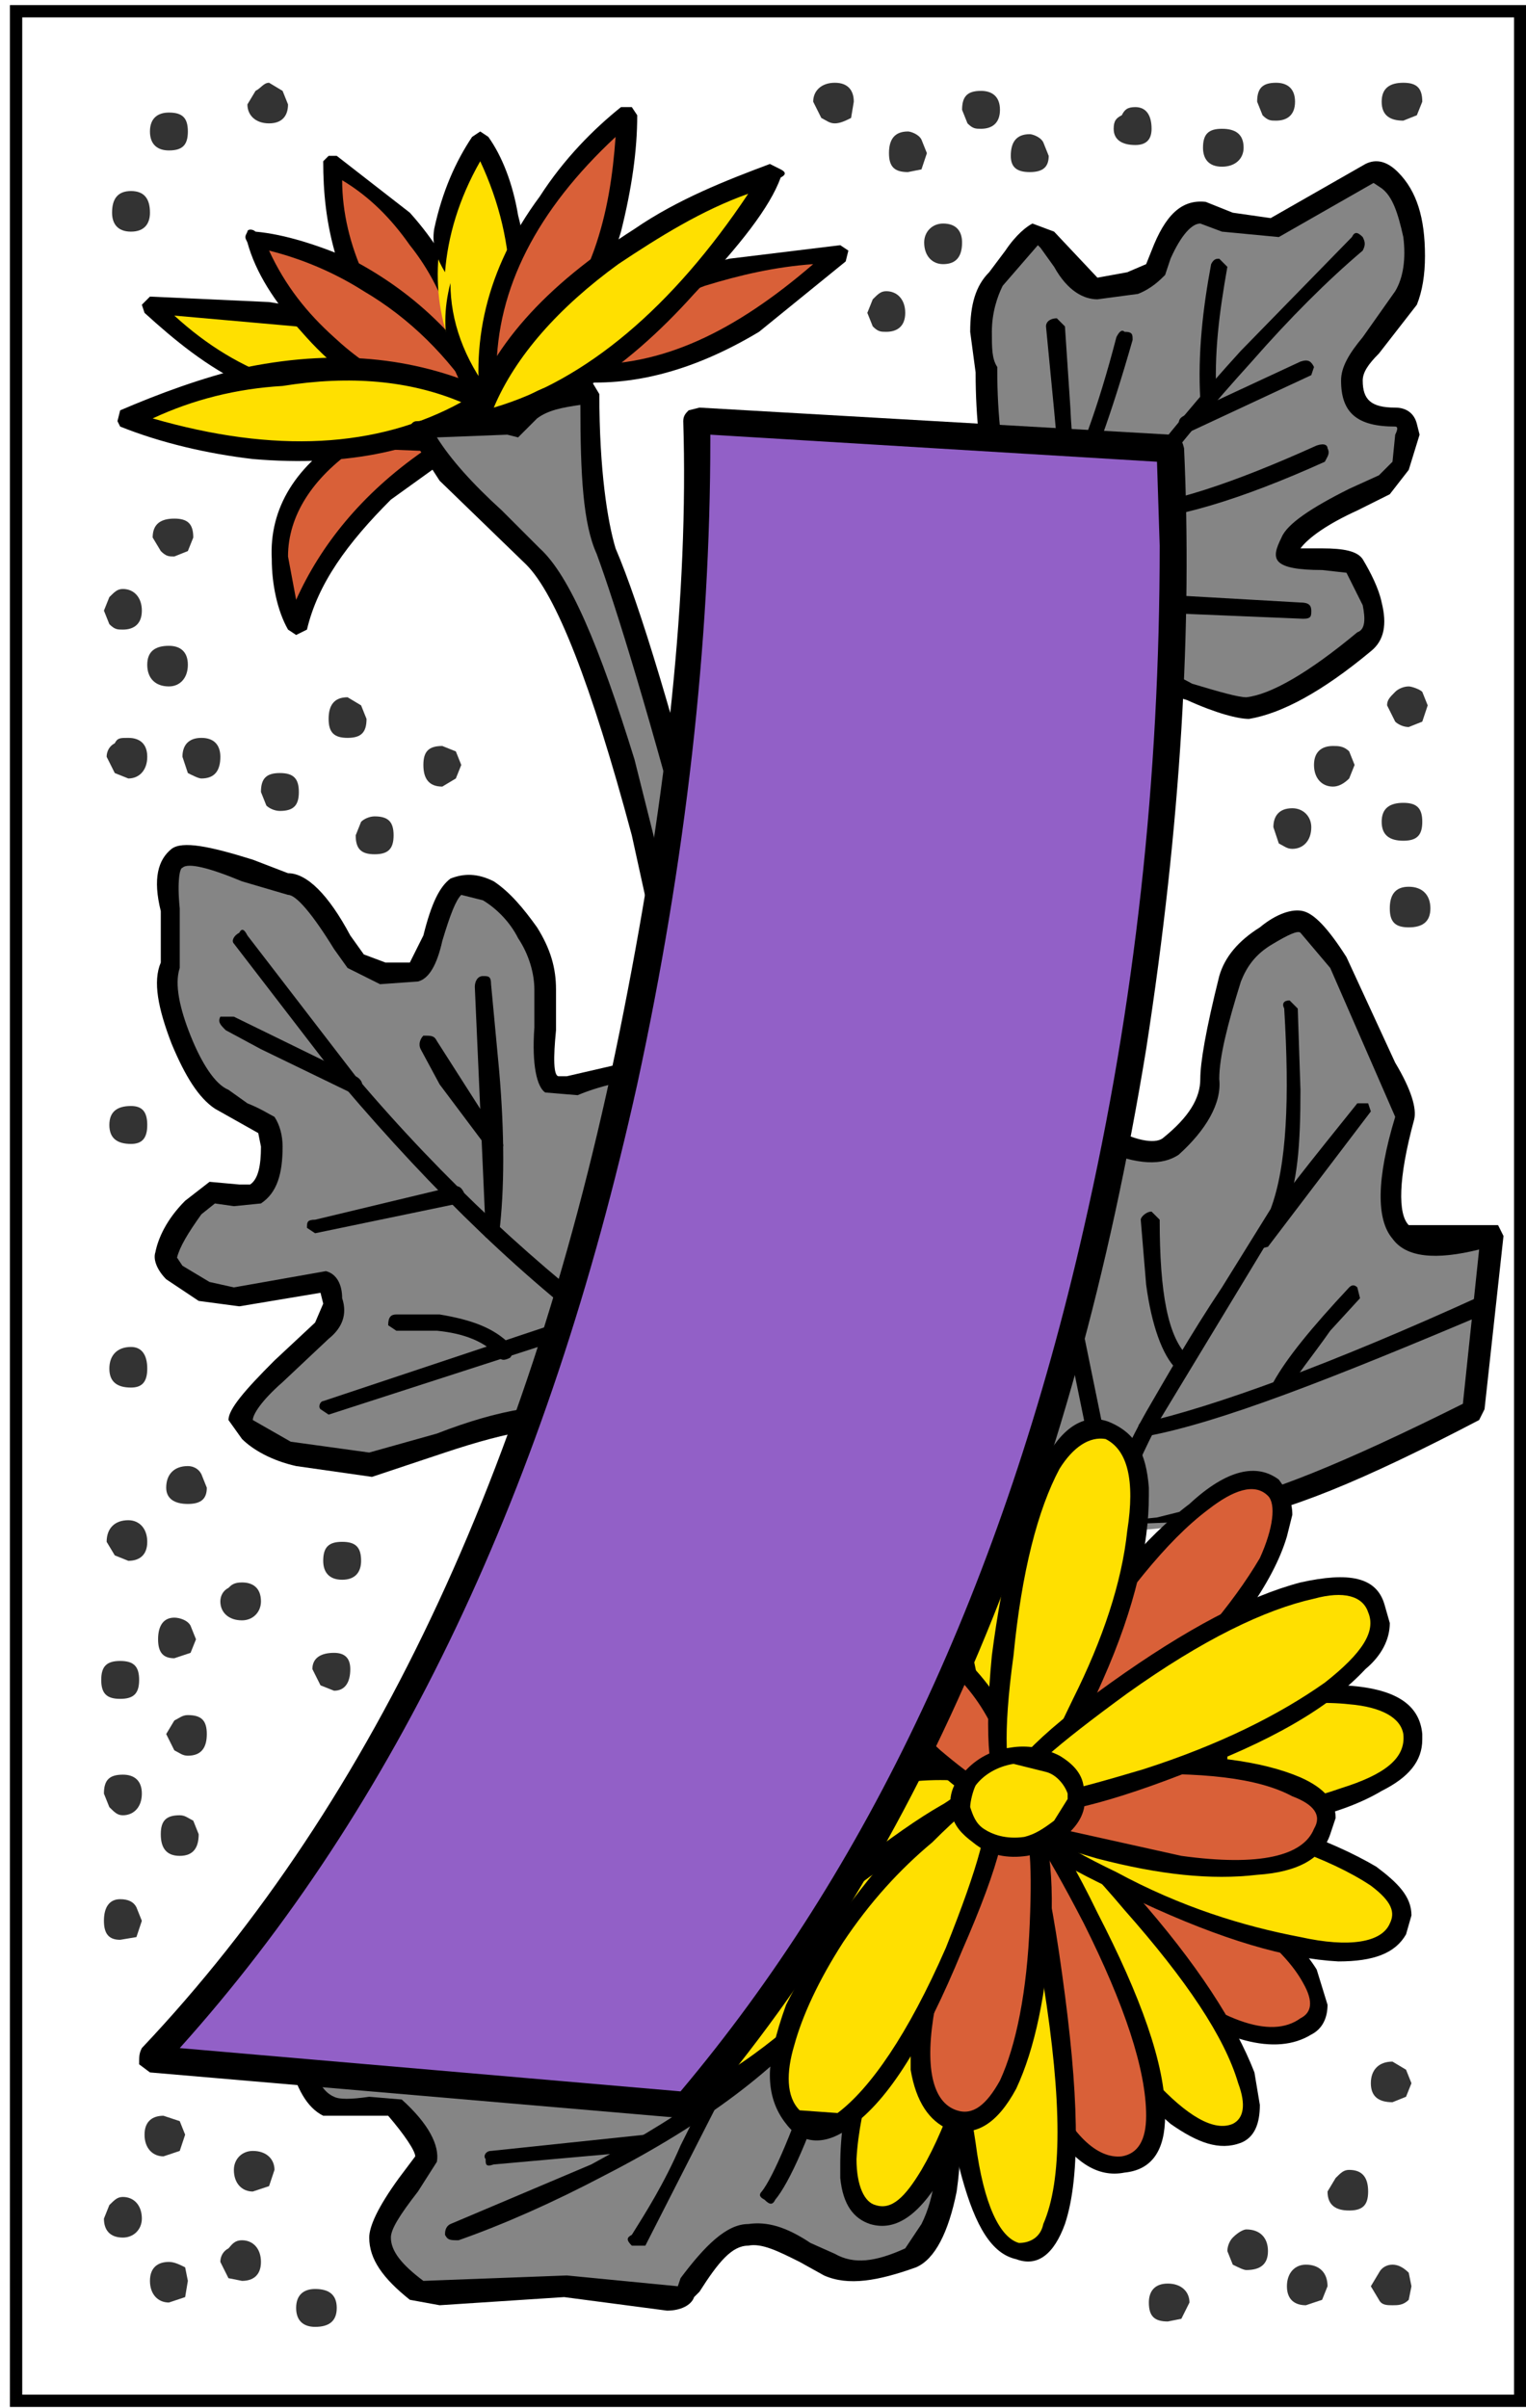<?xml version="1.0" encoding="utf-8"?>
<!-- Generator: Adobe Illustrator 13.0.0, SVG Export Plug-In . SVG Version: 6.00 Build 14948)  -->
<!DOCTYPE svg PUBLIC "-//W3C//DTD SVG 1.1//EN" "http://www.w3.org/Graphics/SVG/1.1/DTD/svg11.dtd">
<svg version="1.1" id="圖層_1" xmlns="http://www.w3.org/2000/svg" xmlns:xlink="http://www.w3.org/1999/xlink" x="0px" y="0px"
	 width="372px" height="587px" viewBox="0 0 372 587" enable-background="new 0 0 372 587" xml:space="preserve">
<path id="PATH77" fill="none" stroke="#000000" stroke-width="3" stroke-miterlimit="100" d="M370.59,585.26H3.92V2.74h366.67
	V585.26L370.59,585.26z"/>
<g>
	<g>
		<path fill="#333333" d="M58.993,395.005c2.639,0,4.621-1.979,4.621-4.614c0-3.3-1.982-4.627-4.621-4.627
			c-1.979,0-2.639,0.664-3.3,1.327c-1.318,0.657-1.979,1.973-1.979,3.3C53.714,393.026,55.693,395.005,58.993,395.005z"/>
	</g>
	<g>
		<path fill="#333333" d="M45.794,428c3.299,0,4.621-1.979,4.621-5.277c0-3.3-1.321-4.621-4.621-4.621
			c-1.318,0-1.979,0.657-3.3,1.321l-1.979,3.3l1.979,3.963C43.816,427.343,44.477,428,45.794,428z"/>
	</g>
	<g>
		<path fill="#333333" d="M83.411,385.106c3.299,0,4.617-1.979,4.617-4.614c0-3.3-1.318-4.627-4.617-4.627
			c-3.3,0-4.621,1.327-4.621,4.627C78.79,383.128,80.111,385.106,83.411,385.106z"/>
	</g>
	<g>
		<path fill="#333333" d="M45.794,366.63c3.299,0,4.621-1.321,4.621-3.963l-1.321-3.3c-0.661-1.314-1.979-1.973-3.299-1.973
			c-3.3,0-5.278,1.973-5.278,5.272C40.516,365.309,42.495,366.63,45.794,366.63z"/>
	</g>
	<g>
		<path fill="#333333" d="M328.896,538.871c3.3,0,4.621-1.328,4.621-4.627c0-3.3-1.321-5.272-4.621-5.272
			c-1.317,0-1.979,0.658-3.299,1.973l-1.979,3.3C323.618,537.543,325.597,538.871,328.896,538.871z"/>
	</g>
	<g>
		<path fill="#333333" d="M343.415,560.641l0.661-3.3l-0.661-3.3c-1.321-1.314-2.639-1.972-3.96-1.972
			c-1.318,0-2.639,0.657-3.3,1.972l-1.979,3.3l1.979,3.3c0.661,1.327,1.981,1.327,3.3,1.327
			C340.776,561.968,342.094,561.968,343.415,560.641z"/>
	</g>
	<g>
		<path fill="#333333" d="M303.82,553.384c3.3,0,5.278-1.314,5.278-4.614s-1.979-5.284-5.278-5.284c-0.66,0-1.979,0.657-3.3,1.984
			c-0.66,0.657-1.32,1.973-1.32,3.3l1.32,3.3C301.842,552.727,303.16,553.384,303.82,553.384z"/>
	</g>
	<g>
		<path fill="#333333" d="M287.983,565.268l1.979-3.964c0-2.636-1.979-4.62-5.278-4.62s-4.62,1.984-4.62,4.62
			c0,3.3,1.32,4.621,4.62,4.621L287.983,565.268z"/>
	</g>
	<g>
		<path fill="#333333" d="M342.755,511.146l1.321-3.299l-1.321-3.3l-3.3-1.973c-3.3,0-5.278,1.973-5.278,5.272
			c0,3.299,1.979,4.627,5.278,4.627L342.755,511.146z"/>
	</g>
	<g>
		<path fill="#333333" d="M322.297,560.641l1.321-3.3c0-3.3-1.979-5.271-5.278-5.271c-2.643,0-4.621,1.972-4.621,5.271
			s1.979,4.627,4.621,4.627L322.297,560.641z"/>
	</g>
	<g>
		<path fill="#333333" d="M65.592,532.929l1.321-3.957c0-2.642-1.981-4.627-5.281-4.627c-2.639,0-4.617,1.985-4.617,4.627
			c0,3.3,1.979,5.272,4.617,5.272L65.592,532.929z"/>
	</g>
	<g>
		<path fill="#333333" d="M43.816,524.345l1.318-3.957l-1.318-3.299l-3.96-1.315c-2.639,0-4.621,1.315-4.621,4.614
			c0,3.3,1.982,5.285,4.621,5.285L43.816,524.345z"/>
	</g>
	<g>
		<path fill="#333333" d="M45.134,559.982l0.661-3.956l-0.661-3.3c-1.318-0.657-2.639-1.321-3.957-1.321
			c-2.642,0-4.621,1.321-4.621,4.621c0,3.299,1.979,5.277,4.621,5.277L45.134,559.982z"/>
	</g>
	<g>
		<path fill="#333333" d="M76.812,567.239c3.299,0,5.278-1.314,5.278-4.614s-1.979-4.621-5.278-4.621
			c-2.639,0-4.621,1.321-4.621,4.621S74.172,567.239,76.812,567.239z"/>
	</g>
	<g>
		<path fill="#333333" d="M81.429,412.16c2.643,0,3.96-1.973,3.96-5.271c0-2.643-1.318-3.964-3.96-3.964
			c-3.299,0-5.278,1.321-5.278,3.964l1.979,3.957L81.429,412.16z"/>
	</g>
	<g>
		<path fill="#333333" d="M45.794,134.339l1.321-3.299c0-3.3-1.321-4.614-4.621-4.614c-3.299,0-5.278,1.314-5.278,4.614l1.979,3.299
			c1.321,1.321,1.981,1.321,3.299,1.321L45.794,134.339z"/>
	</g>
	<g>
		<path fill="#333333" d="M41.177,167.335c2.639,0,4.618-1.979,4.618-5.278s-1.979-4.621-4.618-4.621
			c-3.299,0-5.281,1.321-5.281,4.621S37.877,167.335,41.177,167.335z"/>
	</g>
	<g>
		<path fill="#333333" d="M68.23,197.688c3.3,0,4.621-1.314,4.621-4.614c0-3.299-1.321-4.621-4.621-4.621
			c-3.299,0-4.617,1.321-4.617,4.621l1.318,3.3C65.592,197.031,66.913,197.688,68.23,197.688z"/>
	</g>
	<g>
		<path fill="#333333" d="M49.094,189.775c3.3,0,4.621-1.985,4.621-5.285c0-2.636-1.321-4.614-4.621-4.614
			c-3.299,0-4.617,1.979-4.617,4.614l1.318,3.963C47.115,189.117,48.433,189.775,49.094,189.775z"/>
	</g>
	<g>
		<path fill="#333333" d="M29.957,153.479c2.639,0,4.621-1.321,4.621-4.621s-1.981-5.278-4.621-5.278
			c-1.321,0-1.979,0.657-3.3,1.979l-1.321,3.299l1.321,3.299C27.979,153.479,28.636,153.479,29.957,153.479z"/>
	</g>
	<g>
		<path fill="#333333" d="M31.278,189.775c2.639,0,4.617-1.985,4.617-5.285c0-3.299-1.979-4.614-4.617-4.614
			c-1.982,0-2.643,0-3.3,1.315c-1.321,0.664-1.981,1.985-1.981,3.299l1.981,3.963L31.278,189.775z"/>
	</g>
	<g>
		<path fill="#333333" d="M31.278,380.492c2.639,0,4.617-1.328,4.617-4.627c0-3.3-1.979-5.272-4.617-5.272
			c-3.3,0-5.281,1.973-5.281,5.272l1.981,3.299L31.278,380.492z"/>
	</g>
	<g>
		<path fill="#333333" d="M46.455,402.925l1.321-3.3l-1.321-3.299c-0.66-1.321-2.639-1.979-3.96-1.979
			c-2.639,0-3.96,1.979-3.96,5.277c0,3.3,1.321,4.621,3.96,4.621L46.455,402.925z"/>
	</g>
	<g>
		<path fill="#333333" d="M29.957,442.52c2.639,0,4.621-1.979,4.621-5.277c0-3.3-1.981-4.621-4.621-4.621
			c-3.3,0-4.621,1.321-4.621,4.621l1.321,3.299C27.979,441.856,28.636,442.52,29.957,442.52z"/>
	</g>
	<g>
		<path fill="#333333" d="M33.256,472.216l1.321-3.963l-1.321-3.3c-0.66-1.314-1.978-1.973-3.96-1.973
			c-2.639,0-3.96,1.973-3.96,5.272c0,3.299,1.321,4.627,3.96,4.627L33.256,472.216z"/>
	</g>
	<g>
		<path fill="#333333" d="M58.993,556.026c2.639,0,4.621-1.321,4.621-4.621s-1.982-5.278-4.621-5.278
			c-1.979,0-2.639,1.315-3.3,1.979c-1.318,0.664-1.979,1.979-1.979,3.3l1.979,3.963L58.993,556.026z"/>
	</g>
	<g>
		<path fill="#333333" d="M29.957,545.47c2.639,0,4.621-1.984,4.621-4.627c0-3.3-1.981-5.271-4.621-5.271
			c-1.321,0-1.979,0.657-3.3,1.972l-1.321,3.3C25.336,543.485,26.657,545.47,29.957,545.47z"/>
	</g>
	<g>
		<path fill="#333333" d="M251.027,41.952c3.3,0,4.621-1.314,4.621-3.957l-1.321-3.3c-0.66-1.321-2.639-1.985-3.3-1.985
			c-3.3,0-4.62,1.985-4.62,5.285C246.407,40.637,247.728,41.952,251.027,41.952z"/>
	</g>
	<g>
		<path fill="#333333" d="M207.473,28.753l0.66-3.957c0-2.643-1.32-4.621-4.62-4.621s-5.278,1.979-5.278,4.621l1.979,3.957
			c1.321,0.658,1.981,1.321,3.3,1.321C204.834,30.075,206.155,29.411,207.473,28.753z"/>
	</g>
	<g>
		<path fill="#333333" d="M41.177,36.674c3.3,0,4.618-1.321,4.618-4.621c0-3.3-1.318-4.614-4.618-4.614
			c-2.642,0-4.621,1.314-4.621,4.614C36.556,35.353,38.535,36.674,41.177,36.674z"/>
	</g>
	<g>
		<path fill="#333333" d="M65.592,30.075c3.299,0,4.621-1.979,4.621-4.621l-1.321-3.3l-3.299-1.979c-1.318,0-1.979,1.321-3.3,1.979
			l-1.979,3.3C60.313,28.096,62.292,30.075,65.592,30.075z"/>
	</g>
	<g>
		<path fill="#333333" d="M31.936,56.471c3.299,0,4.621-1.979,4.621-4.621c0-3.3-1.321-5.278-4.621-5.278
			c-3.3,0-4.618,1.979-4.618,5.278C27.318,54.493,28.636,56.471,31.936,56.471z"/>
	</g>
	<g>
		<path fill="#333333" d="M224.631,41.294l1.321-3.957l-1.321-3.299c-0.66-1.328-2.639-1.985-3.3-1.985
			c-3.299,0-4.62,1.985-4.62,5.284c0,3.3,1.321,4.614,4.62,4.614L224.631,41.294z"/>
	</g>
	<g>
		<path fill="#333333" d="M229.909,64.392c3.3,0,4.62-1.985,4.62-5.285c0-2.636-1.32-4.614-4.62-4.614
			c-2.639,0-4.617,1.979-4.617,4.614C225.292,62.407,227.271,64.392,229.909,64.392z"/>
	</g>
	<g>
		<path fill="#333333" d="M216.054,80.889c2.639,0,4.617-1.321,4.617-4.621s-1.979-5.278-4.617-5.278
			c-1.321,0-1.981,0.657-3.3,1.978l-1.321,3.3l1.321,3.3C214.072,80.889,214.732,80.889,216.054,80.889z"/>
	</g>
	<g>
		<path fill="#333333" d="M276.764,35.353c2.639,0,3.96-1.314,3.96-3.957c0-3.3-1.321-5.285-3.96-5.285
			c-1.979,0-2.64,0.664-3.3,1.985c-1.317,0.657-1.979,1.315-1.979,3.3C271.485,34.038,273.464,35.353,276.764,35.353z"/>
	</g>
	<g>
		<path fill="#333333" d="M239.15,31.396c2.639,0,4.617-1.321,4.617-4.621c0-3.3-1.979-4.621-4.617-4.621
			c-3.3,0-4.621,1.321-4.621,4.621l1.321,3.299C237.169,31.396,237.829,31.396,239.15,31.396z"/>
	</g>
	<g>
		<path fill="#333333" d="M311.08,29.411c2.639,0,4.617-1.315,4.617-4.614c0-3.3-1.979-4.621-4.617-4.621
			c-3.3,0-4.62,1.321-4.62,4.621l1.32,3.299C309.099,29.411,309.759,29.411,311.08,29.411z"/>
	</g>
	<g>
		<path fill="#333333" d="M345.394,28.096l1.321-3.299c0-3.3-1.321-4.621-4.621-4.621c-3.299,0-5.277,1.321-5.277,4.621
			c0,3.299,1.979,4.614,5.277,4.614L345.394,28.096z"/>
	</g>
	<g>
		<path fill="#333333" d="M297.882,40.637c3.3,0,5.278-1.985,5.278-4.627c0-3.3-1.979-4.614-5.278-4.614s-4.62,1.314-4.62,4.614
			C293.262,38.652,294.582,40.637,297.882,40.637z"/>
	</g>
	<g>
		<path fill="#333333" d="M346.715,175.919l1.321-3.963l-1.321-3.3c-0.66-0.664-2.639-1.321-3.3-1.321
			c-1.321,0-2.639,0.658-3.3,1.321c-1.32,1.321-1.979,1.979-1.979,3.3l1.979,3.963c0.661,0.658,1.979,1.315,3.3,1.315
			L346.715,175.919z"/>
	</g>
	<g>
		<path fill="#333333" d="M328.896,189.775l1.321-3.3l-1.321-3.299c-1.317-1.321-2.639-1.321-3.956-1.321
			c-2.643,0-4.621,1.321-4.621,4.621c0,3.3,1.979,5.278,4.621,5.278C326.257,191.753,327.578,191.089,328.896,189.775z"/>
	</g>
	<g>
		<path fill="#333333" d="M342.094,204.951c3.3,0,4.621-1.321,4.621-4.621c0-3.299-1.321-4.614-4.621-4.614
			c-3.299,0-5.277,1.315-5.277,4.614C336.816,203.63,338.795,204.951,342.094,204.951z"/>
	</g>
	<g>
		<path fill="#333333" d="M343.415,226.07c3.3,0,5.278-1.321,5.278-4.621s-1.979-5.278-5.278-5.278s-4.62,1.978-4.62,5.278
			S340.115,226.07,343.415,226.07z"/>
	</g>
	<g>
		<path fill="#333333" d="M315.04,206.93c2.64,0,4.618-1.979,4.618-5.278c0-2.636-1.979-4.621-4.618-4.621
			c-3.3,0-4.62,1.985-4.62,4.621l1.32,3.963C313.059,206.272,313.719,206.93,315.04,206.93z"/>
	</g>
	<g>
		<path fill="#333333" d="M111.125,189.775l1.321-3.3l-1.321-3.299l-3.3-1.321c-3.299,0-4.617,1.321-4.617,4.621
			c0,3.3,1.318,5.278,4.617,5.278L111.125,189.775z"/>
	</g>
	<g>
		<path fill="#333333" d="M91.328,208.251c3.299,0,4.621-1.321,4.621-4.621c0-3.3-1.321-4.614-4.621-4.614
			c-1.318,0-2.639,0.657-3.3,1.314l-1.318,3.3C86.71,206.93,88.028,208.251,91.328,208.251z"/>
	</g>
	<g>
		<path fill="#333333" d="M31.936,278.863c2.642,0,3.96-1.321,3.96-4.621s-1.318-4.621-3.96-4.621c-3.3,0-5.278,1.321-5.278,4.621
			S28.636,278.863,31.936,278.863z"/>
	</g>
	<g>
		<path fill="#333333" d="M31.936,338.255c2.642,0,3.96-1.321,3.96-4.62c0-3.3-1.318-5.278-3.96-5.278
			c-3.3,0-5.278,1.979-5.278,5.278C26.657,336.934,28.636,338.255,31.936,338.255z"/>
	</g>
	<g>
		<path fill="#333333" d="M29.296,414.145c3.3,0,4.621-1.32,4.621-4.62s-1.321-4.621-4.621-4.621c-3.299,0-4.617,1.321-4.617,4.621
			S25.997,414.145,29.296,414.145z"/>
	</g>
	<g>
		<path fill="#333333" d="M43.816,452.418c3.299,0,4.617-1.978,4.617-5.277l-1.318-3.3c-1.321-0.657-1.981-1.321-3.299-1.321
			c-3.3,0-4.621,1.321-4.621,4.621S40.516,452.418,43.816,452.418z"/>
	</g>
	<g>
		<path fill="#333333" d="M84.729,179.876c3.299,0,4.621-1.321,4.621-4.621l-1.321-3.299l-3.299-1.979
			c-3.3,0-4.618,1.979-4.618,5.278S81.429,179.876,84.729,179.876z"/>
	</g>
	<g>
		<path fill="#D96038" d="M204.834,61.749l-26.397,3.3c-18.476,4.621-32.335,13.198-40.916,25.739
			c14.519,1.979,31.017-2.643,46.854-13.198L204.834,61.749z"/>
	</g>
	<g>
		<path d="M204.834,59.771l-27.057,3.3c-19.137,4.621-32.996,13.198-42.234,26.396c-0.661,0.664-0.661,1.321-0.661,1.979
			l2.639,1.321c15.18,1.978,31.017-1.979,47.515-11.877l21.119-17.155l0.657-2.642L204.834,59.771z M198.234,64.392
			c-19.137,16.498-36.956,25.075-56.092,24.412c7.26-7.914,17.158-14.513,29.696-19.134
			C180.416,67.034,188.996,65.049,198.234,64.392z"/>
	</g>
	<g>
		<path fill="#FFE000" d="M37.217,74.29c5.938,6.599,13.859,12.541,23.097,17.813c19.797,10.563,38.274,12.541,55.432,7.263
			c-13.198-11.877-30.356-19.797-50.814-23.097L37.217,74.29z"/>
	</g>
	<g>
		<path d="M36.556,72.305l-1.979,1.985l0.657,1.979c7.26,6.599,15.18,13.198,25.079,17.819
			c19.797,10.556,38.274,13.198,56.093,7.256l1.979-1.314l-0.661-2.642C103.869,84.846,86.71,76.932,65.592,73.633L36.556,72.305z
			 M72.191,79.568c14.519,3.299,27.717,9.898,38.277,18.476c-13.198,2.642-27.057,1.321-41.577-5.278
			c-9.898-3.3-18.476-8.578-26.396-15.834L72.191,79.568z"/>
	</g>
	<g>
		<path fill="#D96038" d="M81.429,39.974c-0.657,6.599,0.661,13.862,2.643,21.775c4.617,16.498,15.837,29.039,31.674,37.616
			c-0.661-17.819-5.938-32.995-17.158-46.193L81.429,39.974z"/>
	</g>
	<g>
		<path d="M80.111,37.995L78.79,39.31c0,7.263,0.66,15.183,3.299,23.761c5.281,16.498,16.498,29.696,32.996,38.273h1.982
			l1.318-1.979c-0.661-18.476-6.599-34.316-18.477-47.515L82.089,37.995H80.111z M88.688,67.034
			c-3.299-7.263-5.278-15.183-5.278-23.097c6.599,3.957,11.877,9.235,16.498,15.834c7.917,9.899,11.877,21.776,13.198,34.974
			C101.887,88.146,93.309,78.247,88.688,67.034z"/>
	</g>
	<g>
		<path fill="#D96038" d="M94.627,119.827l15.18-11.884l-23.097-0.657c-12.538,7.256-18.479,17.155-17.819,29.696
			c0,5.278,1.321,10.556,3.3,15.176C75.49,140.938,83.411,130.383,94.627,119.827z"/>
	</g>
	<g>
		<path d="M112.446,107.286l-1.978-1.321l-23.758-1.321l-1.321,0.657c-13.198,7.927-19.797,18.483-19.137,31.023
			c0,5.936,1.321,12.535,3.96,17.155l1.979,1.315l2.639-1.315c2.643-11.22,9.899-21.118,20.458-31.681l16.498-11.871
			L112.446,107.286z M72.191,146.223l-1.979-10.563c0-9.899,5.938-19.134,16.498-26.396l16.498,0.664
			C88.028,120.484,78.129,133.025,72.191,146.223z"/>
	</g>
	<g>
		<path fill="#D96038" d="M62.292,57.792c2.639,7.256,6.599,14.513,13.198,21.776c11.88,13.862,27.057,21.118,45.533,21.775
			c-8.578-15.84-21.115-28.375-36.952-36.295C75.49,61.092,68.891,58.45,62.292,57.792z"/>
	</g>
	<g>
		<path d="M60.313,56.471c-0.661,1.321-0.661,1.321,0,2.636c1.979,7.263,6.599,14.526,13.198,21.782
			c13.198,15.177,28.375,22.439,47.512,23.097l1.982-1.321v-1.979c-8.581-16.498-21.119-29.039-37.616-37.616
			c-7.917-3.3-15.837-5.936-23.097-6.599C61.631,55.808,60.313,55.808,60.313,56.471z M116.406,98.044
			c-13.198-0.657-25.079-6.599-34.978-15.84c-6.599-5.936-11.877-12.535-15.837-21.112c7.92,1.979,15.837,5.278,23.097,9.899
			C99.908,77.59,109.146,86.831,116.406,98.044z"/>
	</g>
	<g>
		<path fill="#FFE000" d="M117.067,34.695c-3.96,5.278-7.26,13.198-9.242,21.112c-3.299,17.161,0.661,32.338,13.198,45.536
			c5.281-17.155,7.26-33.653,3.3-48.836C123.005,44.594,119.706,38.652,117.067,34.695z"/>
	</g>
	<g>
		<path d="M115.085,33.374c-3.96,5.936-7.26,13.198-9.238,22.434c-0.66,3.963,0.661,7.263,2.639,10.563
			c0.661-8.578,3.3-17.819,8.581-27.061c4.617,9.899,7.256,20.461,7.256,31.681c0,6.599-1.318,15.176-4.618,25.075
			c-6.599-8.578-9.898-17.819-9.898-27.06c-3.3,12.541,0,23.761,9.238,33.659l2.639,1.321l1.321-1.321
			c5.938-17.819,7.26-34.974,3.299-50.157c-1.321-7.914-3.96-14.513-7.26-19.134l-1.978-1.321L115.085,33.374z"/>
	</g>
	<g>
		<path fill="#D96038" d="M152.701,28.096c-7.26,4.614-13.198,11.877-19.797,20.455c-11.88,17.819-16.498,35.638-13.198,53.451
			c14.516-11.213,23.758-27.711,29.036-47.509C152.041,44.594,152.701,35.353,152.701,28.096z"/>
	</g>
	<g>
		<path d="M151.38,56.471c2.639-10.563,3.96-19.797,3.96-28.375l-1.321-1.985h-2.639c-6.599,5.285-13.859,12.541-19.797,21.782
			c-13.198,17.813-17.159,36.295-13.859,54.771l1.321,1.321h2.639C135.543,92.103,145.441,76.269,151.38,56.471z M150.063,33.374
			c-0.661,9.235-1.982,18.477-5.281,27.718c-5.278,14.513-13.198,26.396-23.097,35.638l-0.661-5.941
			C121.023,70.333,130.922,51.193,150.063,33.374z"/>
	</g>
	<g>
		<path fill="#FFE000" d="M30.618,102.665l30.356,6.599c23.097,2.636,42.234-1.321,57.411-11.877
			c-16.498-7.92-36.295-9.899-58.732-4.621C48.433,94.745,39.195,98.044,30.618,102.665z"/>
	</g>
	<g>
		<path d="M60.313,89.467c-11.22,2.636-21.779,6.599-31.017,10.563l-0.661,2.636l0.661,1.321c9.899,3.957,21.119,6.599,32.335,7.914
			c23.097,1.985,42.237-1.972,58.074-12.535l0.661-1.978l-0.661-1.985C102.547,87.488,83.411,84.846,60.313,89.467z M37.217,102.001
			c9.898-4.614,20.458-7.257,31.674-7.914c16.498-2.642,31.017-1.321,43.555,3.957C91.988,109.264,66.913,110.585,37.217,102.001z"
			/>
	</g>
	<g>
		<path fill="#FFE000" d="M188.336,42.609c-9.899,2.642-20.458,7.926-31.674,15.183c-21.779,13.198-35.638,28.375-40.255,46.194
			c17.815-4.621,34.974-15.841,52.132-34.317L188.336,42.609z"/>
	</g>
	<g>
		<path d="M169.199,71.648c11.216-11.877,18.477-21.112,21.115-28.375c1.321-0.664,1.321-1.321,0-1.979l-2.639-1.321
			c-10.56,3.963-22.437,8.577-32.996,15.834c-21.776,13.862-35.635,29.039-40.913,46.857c-0.661,1.321-0.661,1.979,0.657,1.979
			l1.982,1.321C134.882,101.344,152.041,90.788,169.199,71.648z M150.72,64.392c9.898-6.599,20.458-13.198,31.678-17.155
			c-18.479,27.711-39.595,45.53-62.031,52.129C125.644,86.831,136.204,74.947,150.72,64.392z"/>
	</g>
	<g>
		<path fill="#858585" d="M148.081,134.339c-1.979-3.957-2.639-11.213-3.299-23.097l-0.661-15.177
			c-5.938-0.664-11.217,0.664-14.516,3.299l-4.621,4.621l-13.198-1.321l-9.238,1.979c2.639,5.942,5.278,9.898,9.238,13.855
			l18.479,17.162c7.917,7.92,15.837,30.36,25.736,67.313l12.538,54.107c3.299-5.271,3.96-13.855,4.621-24.412l-0.661-15.183
			C161.279,174.592,152.701,146.88,148.081,134.339z"/>
	</g>
	<g>
		<path d="M146.102,96.066l-1.981-3.299c-9.238,0-15.837,2.636-19.797,7.92l-22.437,1.979c-0.661,0-1.318,0-1.979,1.321v1.979
			l7.26,11.22l21.115,20.455c7.26,7.256,15.837,29.039,25.736,65.991l11.88,54.114c0,1.321,1.318,1.979,2.639,1.979
			c0.661,0,1.979-0.657,2.639-1.314c3.299-5.942,3.96-13.862,4.621-25.082l-0.661-15.84c-10.559-41.567-19.137-69.948-25.075-83.804
			C148.081,127.083,146.102,114.542,146.102,96.066z M141.481,98.702c0,17.162,0.661,29.039,3.96,36.295
			c4.621,12.541,13.198,40.258,24.418,83.152l-0.661,27.718c-4.621-21.782-9.899-42.237-14.52-60.713
			c-8.578-27.718-15.837-44.873-23.097-51.472l-9.238-9.241c-7.26-6.599-12.538-12.541-15.837-17.813l17.159-0.664l2.639,0.664
			l1.318-1.328l3.3-3.299C133.564,100.029,136.864,99.365,141.481,98.702z"/>
	</g>
	<g>
		<path fill="#858585" d="M227.271,482.114c-15.838-5.277-34.975-8.577-55.433-9.898c-42.233-4.621-75.89,0-100.308,14.52
			l1.321,11.877c1.979,7.92,3.96,12.534,7.26,14.52l16.498,0.657c5.278,5.284,7.917,9.241,7.26,12.541l-5.942,9.241
			c-3.3,4.614-5.938,7.914-5.938,9.898c0,3.3,3.299,8.571,9.898,13.198l36.295-1.327l19.797,3.3c4.621,0.663,7.92,0,9.898-1.973
			c4.621-9.241,9.899-13.861,14.52-14.525c3.299,0,6.599,1.327,9.898,3.3l9.898,4.627c5.278,1.972,11.878,1.972,19.137-1.328
			c3.961-1.972,6.6-7.256,8.578-16.497C233.209,521.709,231.891,504.548,227.271,482.114z"/>
	</g>
	<g>
		<path d="M227.931,479.479c-17.158-4.627-36.956-8.584-58.071-10.563c-41.577-3.299-74.572,1.321-99.647,15.834l-1.321,1.985
			l1.321,14.513c1.979,7.927,4.617,12.541,8.578,14.525h12.538h3.299c3.96,4.614,6.599,8.571,6.599,9.899l-3.957,5.271
			c-5.281,7.263-7.26,11.884-7.26,14.525c0,5.271,3.299,9.898,9.898,15.171l7.26,1.327l30.354-1.985l25.079,3.3
			c3.299,0,5.938-1.314,6.599-3.3l1.318-1.314c4.621-7.263,7.92-11.226,11.88-11.226c3.299-0.658,7.26,1.327,12.537,3.963l5.939,3.3
			c5.938,2.636,13.198,1.321,22.436-1.979c4.621-1.985,7.921-8.584,9.899-18.482c1.981-13.856,1.32-31.011-3.3-52.13
			L227.931,479.479z M165.239,474.194c21.776,1.321,41.574,4.62,59.392,10.556c3.3,11.884,3.96,23.098,3.96,32.996
			s-0.66,17.825-3.96,24.424l-3.96,5.936c-7.26,3.3-12.538,3.964-17.158,1.321l-5.938-2.643c-5.938-3.956-10.56-5.277-15.177-4.614
			c-5.281,0-10.56,5.272-16.498,13.198l-0.661,1.973l-27.057-2.636l-34.974,1.321c-5.281-3.957-7.92-7.257-7.92-10.557
			c0-1.984,1.982-5.284,6.599-11.226l4.621-7.257c0.661-3.957-1.981-9.241-8.581-15.177l-7.917-0.664
			c-4.621,0.664-7.26,0.664-8.581,0c-4.617-1.972-6.599-9.898-6.599-22.433C97.27,476.179,127.623,471.552,165.239,474.194z"/>
	</g>
	<g>
		<path d="M198.234,486.735c-11.22,14.513-29.696,27.711-54.114,40.909l-34.313,14.525c-1.321,0.658-1.321,1.973-1.321,2.637
			c0.661,1.32,1.321,1.32,3.3,1.32c11.22-3.957,23.097-9.241,35.634-15.84c24.418-12.541,42.895-26.396,54.114-40.91v-2.642
			C200.213,485.414,198.896,485.414,198.234,486.735z"/>
	</g>
	<g>
		<path d="M157.319,520.388l-37.613,3.957c-1.321,0-1.981,1.328-1.321,1.985c0,1.314,0,1.979,1.981,1.314l36.953-3.3l1.321-1.972
			L157.319,520.388z"/>
	</g>
	<g>
		<path d="M157.319,547.442l17.819-34.968l-0.661-2.643c-0.661-0.657-1.979,0-2.639,1.314l-5.938,11.884
			c-3.96,9.241-8.581,16.498-11.88,21.776c-1.318,0.663-1.318,1.32,0,2.636H157.319z"/>
	</g>
	<g>
		<path d="M199.556,500.591c-5.941,18.482-11.22,30.354-13.859,33.653c-0.661,0.663-0.661,1.327,0.661,1.984
			c1.318,1.314,1.979,1.314,2.639,0c3.3-3.957,8.578-15.183,14.517-34.316c0.66-0.664,0-1.979-1.318-2.636
			C200.874,498.612,200.213,499.276,199.556,500.591z"/>
	</g>
	<g>
		<path fill="#858585" d="M308.441,228.048c-4.621,3.299-7.921,6.599-8.581,10.563c-3.3,11.213-5.278,19.133-5.278,24.412
			c0.661,5.942-2.639,11.22-9.898,16.498c-2.639,2.643-7.92,1.321-17.158-1.978c-20.458,16.497-32.335,35.631-33.656,56.093
			c-1.979,19.133,3.3,31.017,16.498,36.295c9.238,3.299,20.458,3.963,32.335,2.636l15.18-3.957
			c13.858-1.979,34.313-9.898,62.031-25.075l3.3-42.895c-11.22,3.3-19.137,3.3-22.437,0c-1.321-2.636-1.981-6.6-1.321-14.52
			l2.639-13.855c0.661-1.321,0-4.621-2.639-9.898l-13.198-27.718c-3.96-6.599-6.599-9.898-8.577-9.898
			C315.697,224.749,312.398,226.07,308.441,228.048z"/>
	</g>
	<g>
		<path d="M307.12,226.07c-5.278,3.3-8.577,7.256-9.898,11.877c-3.3,13.198-4.621,21.118-4.621,25.075
			c0,4.621-2.639,9.241-9.238,14.52c-1.979,1.321-6.599,0.664-13.858-3.3l-3.3,0.664c-13.855,11.213-23.754,24.412-29.696,38.931
			c-5.277,11.22-6.599,23.097-5.277,32.995c2.639,13.199,8.577,21.776,17.818,25.733l50.151-1.973
			c13.198-1.327,33.656-9.898,61.373-24.424l1.318-2.636l4.62-42.23l-1.32-2.643h-1.979h-19.798
			c-2.639-2.643-2.639-11.22,1.321-25.739c0.657-2.642-0.66-7.256-4.621-13.855l-11.877-25.739
			c-4.62-7.256-7.92-10.556-10.559-11.213C315.04,221.449,311.08,222.771,307.12,226.07z M310.42,230.027
			c3.299-1.979,5.938-3.3,6.599-2.642l7.26,8.584l15.837,36.295c-4.62,15.177-4.62,25.075-0.66,29.696
			c3.3,4.614,10.56,5.278,21.118,2.642l-3.96,37.61c-29.035,14.52-48.833,22.439-58.731,23.754l-15.837,3.964
			c-11.881,1.321-21.779,0.663-31.018-2.636c-7.26-3.3-12.537-9.899-13.858-20.462l-0.661-7.263c0-9.234,1.982-19.134,7.26-28.368
			c5.281-11.227,13.859-21.125,24.418-31.023c9.238,3.963,15.177,3.963,19.137,1.327c6.6-5.941,10.56-12.541,9.899-18.482
			c0-5.278,1.979-13.198,5.277-23.754C303.82,235.969,305.799,232.669,310.42,230.027z"/>
	</g>
	<g>
		<path d="M314.38,243.882c-1.321,0-1.981,0.664-1.321,1.985c1.321,21.776,0.66,38.273-3.3,48.836l-11.877,19.134
			c-7.92,11.877-13.858,22.434-18.479,30.359c-7.917,13.856-12.537,28.369-15.837,42.895c-0.661,1.314,0,2.636,0.66,2.636
			c1.979,0,2.64,0,2.64-1.979c3.299-13.855,8.58-27.717,15.837-41.579l30.356-50.151c3.3-7.256,3.96-17.155,3.96-30.353
			l-0.66-19.797L314.38,243.882z"/>
	</g>
	<g>
		<path d="M363.213,319.772c0.66-0.657,1.32-1.973,0.66-2.636c-0.66-1.321-1.981-1.979-2.639-1.321
			c-37.616,17.155-65.334,27.054-82.489,31.017c-1.321,0-1.321,0.664-1.321,2.637l1.979,0.663
			C297.222,346.832,324.278,336.271,363.213,319.772z"/>
	</g>
	<g>
		<path d="M331.538,316.473l-0.66-2.636c-0.661-0.664-1.321-0.664-1.982,0c-9.237,9.898-15.177,17.161-18.476,23.097v3.3
			l3.299-0.664c1.979-3.957,5.939-8.571,10.56-15.17L331.538,316.473z"/>
	</g>
	<g>
		<path d="M330.878,268.964c-10.56,13.198-19.798,24.412-25.079,32.996c-1.317,1.314-0.657,1.979,0.661,2.642l2.639-0.663
			l25.078-32.996l-0.66-1.978H330.878z"/>
	</g>
	<g>
		<path d="M282.702,297.339l-1.979-1.979c-1.321,0-2.639,1.315-2.639,1.979l1.317,15.834c1.321,9.899,3.96,17.162,7.26,20.462
			c0.66,0.663,1.981,0.663,3.3,0c0.66-0.664,0.66-1.979,0-2.637C284.684,326.371,282.702,315.158,282.702,297.339z"/>
	</g>
	<g>
		<path d="M258.947,310.537h-1.981l11.881,58.071l1.979,1.321c1.979,0,2.639-0.664,1.979-2.636l-11.878-58.078L258.947,310.537z"/>
	</g>
	<g>
		<path fill="#858585" d="M342.755,72.969c2.639-5.935,3.3-13.198,0.66-21.118c-3.3-8.578-5.938-11.213-9.898-9.241
			c-1.979,0.664-5.938,3.299-11.22,6.599l-11.877,6.599c-2.64,0.664-5.278,0.664-7.921,0l-9.237-3.957
			c-2.64-0.657-5.939,1.321-7.918,5.284l-3.96,7.914c-1.981,3.957-7.26,5.942-13.858,5.942l-6.6-4.621l-5.938-7.92
			c-1.32-1.979-3.96-1.315-5.281,1.321l-6.599,7.92c-2.639,3.3-4.617,7.914-3.957,13.855c0,3.3,0.657,5.942,1.318,8.584
			c0,22.433,4.62,40.91,13.858,55.429c7.92,11.877,15.177,17.819,22.437,18.476l13.858,4.621c6.6,3.3,10.56,3.963,13.859,3.3
			c6.599,0,15.837-5.278,28.375-15.177c2.639-2.643,3.299-5.942,1.32-9.899l-3.96-9.241l-9.898-0.657
			c-5.278,0-7.26-1.321-5.938-4.621c1.979-2.636,5.278-5.278,11.217-8.578l11.22-5.285c3.299-1.972,5.277-5.271,5.938-9.898
			c0.66-4.614,0-7.257-2.64-7.257c-7.259,0-10.559-2.642-10.559-8.577c0-1.979,0.66-4.621,3.96-7.92L342.755,72.969z"/>
	</g>
	<g>
		<path d="M345.394,74.29c1.321-3.299,1.981-7.256,1.981-11.883c0-9.235-1.981-15.834-6.599-20.455
			c-2.64-2.642-5.281-3.299-7.92-1.978l-23.098,13.198l-9.238-1.321l-6.599-2.642c-5.938-0.658-9.898,3.299-13.198,11.883
			l-1.321,3.3l-4.617,1.979l-7.26,1.321l-10.56-11.22l-5.277-1.979c-1.321,0.657-3.961,2.642-6.6,6.599l-3.96,5.278
			c-3.3,3.299-4.621,7.92-4.621,14.519l1.321,9.899c0,22.439,4.621,41.573,15.177,56.75c7.92,12.541,15.18,19.14,23.097,19.14
			l13.198,3.957c7.26,3.299,12.541,4.621,15.181,4.621c7.917-1.321,17.815-6.599,29.695-16.498c3.3-2.636,3.96-6.6,2.64-11.877
			c-0.661-3.299-2.64-7.256-4.621-10.556c-1.317-1.985-4.617-2.642-9.898-2.642h-5.278c1.979-2.642,6.6-5.942,13.859-9.241
			l7.917-3.957l4.62-5.942l2.64-8.577l-0.661-2.636c-0.657-2.642-2.639-3.963-5.278-3.963c-5.938,0-7.92-1.978-7.92-6.599
			c0-1.979,1.321-3.963,3.96-6.6L345.394,74.29z M342.094,57.792c0.661,5.278,0,9.898-1.979,13.198l-7.92,11.213
			c-3.3,3.963-5.278,7.263-5.278,10.563c0,7.92,3.961,11.22,13.198,11.22c0.661,0,0.661,0.657,0,1.979l-0.66,6.599l-3.3,3.3
			l-7.26,3.3c-9.237,4.621-15.177,8.577-16.497,11.877c-1.318,2.642-1.979,4.621-0.658,5.942c1.318,1.314,4.618,1.978,10.557,1.978
			l5.941,0.664l3.957,7.914c0.661,3.3,0.661,5.942-1.317,6.599c-11.881,9.899-21.119,15.183-27.058,15.841
			c-1.979,0-6.599-1.321-13.198-3.3c-5.938-3.299-10.559-4.621-13.858-4.621c-5.938-1.321-12.538-6.599-19.137-17.162
			c-9.899-14.513-14.52-32.332-14.52-54.765v-0.664c-1.318-1.979-1.318-4.621-1.318-8.578c0-4.621,1.318-8.584,2.64-11.22
			l8.577-9.899l0.661,0.664l3.299,4.614c3.3,5.942,7.26,7.92,10.56,7.92l9.898-1.321c3.3-1.315,5.278-3.3,6.6-4.614l1.32-3.963
			c2.64-5.936,5.278-8.578,7.257-8.578l5.281,1.979l13.858,1.321l23.098-13.198l1.979,1.314
			C339.455,47.894,340.776,51.851,342.094,57.792z"/>
	</g>
	<g>
		<path d="M329.557,57.792l-27.058,27.711c-19.797,21.782-34.313,40.922-42.894,58.078c-1.318,0.657-1.318,1.979,0.66,3.299
			c0.66,0,1.981,0,2.639-1.321c8.581-17.162,23.098-36.295,42.237-57.414c9.238-10.556,18.477-19.797,27.054-27.054
			c0.661-1.321,0.661-1.985,0-3.299C330.878,56.471,330.217,56.471,329.557,57.792z"/>
	</g>
	<g>
		<path d="M295.243,64.392c-1.981,10.556-3.3,21.775-2.643,32.996l1.981,1.978l1.979-1.978c-0.66-11.22,0.661-21.119,2.64-32.338
			l-1.979-1.979C296.561,63.07,295.9,63.07,295.243,64.392z"/>
	</g>
	<g>
		<path d="M257.627,77.59c-1.321,0-2.64,0.657-2.64,1.979l1.979,20.461c1.321,15.834,3.3,28.369,5.938,38.931l1.982,1.321
			c1.317,0,1.979-1.321,1.317-2.642c-1.979-10.556-4.617-23.097-5.278-38.274l-1.32-19.797L257.627,77.59z"/>
	</g>
	<g>
		<path d="M276.103,82.868c0-1.321,0-1.979-1.979-1.979c-0.66-0.657-1.32,0-1.978,1.315c-4.621,17.825-9.242,29.696-12.541,35.638
			c-1.318,1.321-0.658,1.985,0.66,2.642l2.639-0.657C266.204,113.885,270.825,101.344,276.103,82.868z"/>
	</g>
	<g>
		<path d="M320.979,108.601c-20.458,9.241-36.295,14.525-48.175,15.183c-1.318,0-1.979,0-1.979,1.978
			c0,1.321,0.66,1.321,1.979,1.321c12.54,0,29.695-5.284,50.153-14.52c0.661-1.321,1.321-1.978,0.661-3.299
			C323.618,108.601,322.957,107.943,320.979,108.601z"/>
	</g>
	<g>
		<path d="M317.019,88.146l-28.375,13.198c-1.321,0.658-1.321,1.321-1.321,2.643c0.661,1.979,1.979,1.979,2.64,1.314l29.696-13.855
			l0.66-1.979C319.658,88.146,318.997,87.488,317.019,88.146z"/>
	</g>
	<g>
		<path d="M317.019,146.88l-46.193-2.642c-1.321,0-2.64,0-2.64,1.321c0,1.978,0.661,2.636,1.979,3.299l47.516,1.979
			c1.979,0,1.979-0.657,1.979-1.979S318.997,146.88,317.019,146.88z"/>
	</g>
	<g>
		<path fill="#858585" d="M93.309,237.947c-3.299-1.321-5.281-1.979-6.599-3.3l-6.599-10.563c-3.299-5.936-6.599-7.914-9.898-8.571
			l-14.52-5.284l-12.538-1.315c-1.979,1.315-2.639,4.614-1.979,11.213c1.318,7.92,1.318,12.541,0,15.183
			c-1.321,4.614-0.661,10.556,2.639,17.813c3.299,7.92,6.599,12.541,9.898,14.52l9.238,5.278c2.639,1.321,3.96,3.957,3.96,6.599
			c0,3.957-1.321,7.257-2.639,9.242c-1.982,2.643-3.96,3.957-6.599,2.643l-5.942-0.664c-1.318,0-3.3,1.321-4.618,3.299
			c-3.96,5.278-6.599,9.235-6.599,12.535c0,1.984,1.979,3.963,5.938,6.599l11.22,3.3l21.115-3.957
			c1.321,0.657,1.981,1.985,2.639,4.621c0,3.299-0.657,5.936-2.639,7.263l-11.877,10.556c-5.281,5.942-7.92,9.241-7.92,11.214
			c0,1.984,3.299,4.627,9.898,7.263c7.92,3.3,14.52,3.963,21.119,3.3l25.075-7.263c11.88-3.957,21.119-5.272,29.036-3.3
			l12.541-31.668c7.917-23.761,10.556-42.237,7.256-55.436c-9.899,0.657-18.477,3.3-24.415,5.278c-3.96,1.321-6.599,0-6.599-4.621
			v-18.476c0-6.599-2.639-13.198-7.92-19.797c-5.939-5.278-9.899-7.263-13.859-5.278c-2.639,1.314-3.957,5.278-5.938,11.213
			c-0.661,5.941-1.979,9.241-3.96,9.898L93.309,237.947z"/>
	</g>
	<g>
		<path d="M99.908,234.647H93.97l-5.281-1.979l-3.299-4.621c-5.278-9.899-10.56-15.177-15.177-15.177l-8.581-3.299
			c-10.556-3.3-17.155-4.621-19.797-2.643c-3.299,2.643-4.617,7.257-2.639,15.183v12.535c-1.979,4.621-0.661,11.22,2.639,19.797
			c3.3,7.92,6.599,13.198,10.56,15.834l10.559,5.942l0.661,3.299c0,4.621-0.661,7.92-2.639,9.242h-2.642l-7.256-0.658l-5.942,4.615
			c-4.618,4.62-6.599,9.241-7.256,12.541c-0.661,1.979,0.657,4.614,2.639,6.599l7.917,5.278l9.899,1.321l19.797-3.3l0.661,2.642
			l-1.979,4.614l-9.899,9.242c-7.26,7.256-11.22,11.877-11.22,14.513l3.3,4.627c2.639,2.636,7.259,5.271,13.198,6.599l18.479,2.637
			l17.815-5.936c15.837-5.285,27.057-7.264,34.317-5.285l3.299-1.979c4.618-6.599,8.578-17.818,13.198-32.995
			c7.917-23.097,9.899-41.573,7.26-55.429c-0.661-1.985-1.321-2.642-2.642-1.985l-25.736,5.942h-1.979
			c-1.321,0-1.321-4.621-0.661-11.22v-9.899c0-5.278-1.321-9.899-4.621-15.177c-3.3-4.621-6.599-8.584-10.556-11.22
			c-3.96-1.979-7.26-1.979-10.559-0.664c-2.639,1.985-4.621,5.941-6.599,13.862L99.908,234.647z M70.212,218.149
			c1.979,0,5.938,4.621,11.216,13.198l3.3,4.621l7.92,3.957l9.238-0.657c2.639-0.657,4.621-3.957,5.938-9.898
			c1.982-6.599,3.3-9.899,4.621-11.22l5.278,1.321c3.299,1.979,6.599,5.278,8.581,9.241c2.639,3.957,3.96,8.571,3.96,12.535v9.235
			c-0.661,9.241,0.657,14.526,2.639,15.84l7.917,0.658c4.621-1.972,11.88-3.957,21.119-4.614l0.661,8.577
			c0,19.134-6.599,42.895-20.458,72.591c-7.92-1.979-20.458,0-35.635,5.936l-16.498,4.627l-19.137-2.643l-9.242-5.284
			c0-1.314,1.982-4.614,7.26-9.235l11.22-10.563c3.3-2.636,4.618-5.936,3.3-9.898c0-3.3-1.321-5.936-3.96-6.599l-22.436,3.963
			l-5.938-1.321l-6.599-3.957l-1.321-1.984c0.661-2.636,2.639-5.936,5.938-10.557l3.3-2.642l4.621,0.663l6.599-0.663
			c3.96-2.636,5.278-7.257,5.278-13.856c0-2.642-0.661-5.278-1.979-7.256c-1.321-0.657-3.299-1.985-6.599-3.299l-4.621-3.3
			c-3.299-1.321-6.599-6.599-9.238-13.198c-2.639-6.599-3.96-12.541-2.639-16.498v-14.52c-0.661-6.599,0-9.898,0.661-9.898
			c1.318-1.321,6.599,0,14.516,3.299L70.212,218.149z"/>
	</g>
	<g>
		<path d="M58.332,227.385c-1.318,0.664-1.979,1.985-1.318,2.642l26.396,34.317c22.436,26.396,44.873,48.172,68.63,65.327
			l2.639-0.657c0.661-1.314,0.661-1.979,0-2.643c-23.097-17.155-46.194-38.268-67.97-64.006l-26.396-34.317
			C59.653,226.727,58.993,226.07,58.332,227.385z"/>
	</g>
	<g>
		<path d="M115.746,240.583l2.639,59.392c-0.661,1.328,0,1.985,1.321,1.985l1.979-1.321c1.321-10.563,1.321-24.418,0-39.595
			l-1.979-21.119c0-1.978-0.661-1.978-1.981-1.978C116.406,237.947,115.746,239.268,115.746,240.583z"/>
	</g>
	<g>
		<path d="M121.684,277.542l-15.177-23.761c-0.661-1.315-1.321-1.315-3.299-1.315c-0.661,0.657-1.321,1.979-0.661,3.3l4.621,8.578
			l11.877,15.834l2.639,0.664C123.005,279.52,123.005,278.863,121.684,277.542z"/>
	</g>
	<g>
		<path d="M86.71,262.365l-29.696-14.52h-3.3c-0.661,1.321,0,1.979,1.318,3.3l8.581,4.621l21.776,10.556l2.639-1.314
			C88.688,264.344,88.028,263.022,86.71,262.365z"/>
	</g>
	<g>
		<path d="M76.812,300.639l34.974-7.263c1.321-0.657,1.321-1.972,1.321-2.636c-0.661-1.321-1.321-1.979-3.299-1.321l-32.996,7.92
			c-1.982,0-1.982,0.664-1.982,1.979L76.812,300.639z"/>
	</g>
	<g>
		<path d="M145.441,323.735c1.321-0.663,1.979-1.979,1.321-3.3c-0.661-0.663-1.321-0.663-2.642-0.663L78.79,341.555
			c-0.661,0-1.318,1.314-0.661,1.979l1.981,1.321L145.441,323.735z"/>
	</g>
	<g>
		<path d="M96.609,320.436c-1.321,0-1.982,0.664-1.982,2.637l1.982,1.327h9.898c6.599,0.657,11.877,2.636,15.177,6.599
			c0.661,0.658,1.321,0.658,2.639,0c0.661-0.663,0.661-1.327,0-3.299c-3.957-3.964-9.238-5.942-17.155-7.264H96.609z"/>
	</g>
	<g>
		<path fill="#FFE000" d="M344.076,422.723c-0.661-11.22-17.159-13.198-48.833-5.278c-31.018,7.914-47.516,15.177-48.836,21.776
			c-1.979,6.599,14.519,7.92,48.836,5.277C328.896,441.856,345.394,434.6,344.076,422.723z"/>
	</g>
	<g>
		<path d="M244.429,438.557c-0.661,1.327,0,3.3,1.979,3.963c5.281,4.621,19.14,5.936,40.915,4.621
			c23.098-0.657,39.595-4.621,49.494-10.557c6.599-3.299,9.898-7.263,9.898-12.54v-1.321c-0.66-7.263-6.6-11.22-19.137-11.877
			c-13.198-0.658-30.356,2.642-50.814,9.241C256.306,427.343,245.089,433.285,244.429,438.557z M279.402,424.044
			c21.118-7.257,37.616-9.899,49.493-8.584c7.921,0.663,12.541,3.299,13.198,7.263c0.661,5.936-4.617,9.898-15.177,13.198
			c-13.198,4.62-29.035,7.263-48.832,7.263c-17.819,0-27.718-1.327-29.696-3.963C249.706,435.257,260.266,429.985,279.402,424.044z"
			/>
	</g>
	<g>
		<path fill="#FFE000" d="M154.019,403.589c-5.278,10.556,7.92,20.455,39.595,29.696c30.356,9.234,48.175,10.556,52.793,5.936
			c4.62-5.278-8.578-15.177-39.595-29.696C175.798,394.348,158.64,393.026,154.019,403.589z"/>
	</g>
	<g>
		<path d="M166.56,395.005c-7.92,0-12.541,2.643-15.18,7.92c-0.661,0.664-0.661,2.636-0.661,3.964
			c0,5.936,3.299,10.556,11.22,15.834c10.559,6.599,27.057,12.534,48.833,17.161c21.118,3.957,33.656,4.614,36.955,0.657
			l0.661-5.284c-3.3-5.936-13.859-14.513-33.656-24.411C194.935,400.289,178.437,395.005,166.56,395.005z M155.34,404.246
			c2.639-4.621,9.238-5.284,19.797-3.957c13.198,2.636,29.035,9.235,45.533,19.134c15.837,9.235,23.758,15.177,23.758,18.477
			l-34.317-2.643c-21.775-4.614-36.952-10.556-47.511-17.813C156.001,412.824,154.019,408.203,155.34,404.246z"/>
	</g>
	<g>
		<path fill="#FFE000" d="M270.825,443.841c16.497-1.984,25.075-7.92,26.396-15.841c0.66-8.577-7.26-9.898-24.418-5.277
			c-16.498,4.62-25.076,9.898-25.736,15.834C246.407,444.498,254.327,445.819,270.825,443.841z"/>
	</g>
	<g>
		<path d="M262.247,424.044c-11.22,4.614-17.818,9.241-17.818,14.513c0,1.327,0.66,3.3,2.639,4.627
			c3.3,2.636,8.581,3.957,17.158,3.3c7.921,0,15.177-1.328,21.776-3.964c7.92-3.963,12.541-8.577,13.198-13.861v-1.973
			c0-4.627-3.3-7.263-9.238-7.927C282.045,417.444,273.464,419.423,262.247,424.044z M249.706,439.884l-1.317-1.327
			c0.66-2.636,5.938-6.6,15.837-10.557c9.898-4.614,18.477-5.941,25.075-5.277c3.961,0.663,5.281,2.636,5.281,4.62
			c-0.66,4.614-3.96,7.914-10.559,10.557c-5.938,2.642-12.538,3.957-19.798,4.62C256.966,442.52,251.688,441.856,249.706,439.884z"
			/>
	</g>
	<g>
		<path fill="#FFE000" d="M258.287,488.714c8.578,0,9.898-7.263,5.278-24.418c-5.938-17.155-11.217-25.075-17.158-25.739
			c-5.938,0-7.257,7.263-4.618,23.761C245.089,478.814,250.367,488.05,258.287,488.714z"/>
	</g>
	<g>
		<path d="M247.067,435.921c-2.639,0-3.96,0.663-5.938,3.3c-1.321,1.978-2.639,6.599-2.639,12.534
			c0,9.898,2.639,17.825,5.938,26.396c3.299,7.263,8.577,11.884,13.858,12.541c5.938,0,9.238-3.3,9.238-9.899
			c0.66-7.913-0.66-16.497-5.938-27.711C256.966,442.52,251.688,436.584,247.067,435.921z M245.089,441.856l1.318-1.315
			c3.299,0.657,7.26,5.278,11.22,15.177c3.96,9.899,6.599,17.819,5.938,24.418c0,3.957-1.979,5.942-4.618,5.942
			c-4.62-0.664-7.92-3.964-10.559-9.899c-2.639-5.941-3.96-12.54-4.621-20.461C243.107,449.119,243.768,443.841,245.089,441.856z"/>
	</g>
	<g>
		<path fill="#FFE000" d="M223.971,484.75c5.938,5.285,12.537,0.664,19.137-15.834c6.599-16.498,7.92-26.396,3.3-30.359
			c-4.618-4.614-10.557,0.664-18.477,15.183C219.354,468.916,218.032,478.814,223.971,484.75z"/>
	</g>
	<g>
		<path d="M247.728,436.584c-0.66-1.327-3.299-1.327-5.277-0.663c-3.96,0.663-7.921,4.62-13.198,11.22
			c-4.621,6.599-7.921,13.198-9.241,19.797l-1.979,8.578c0,4.62,1.979,7.92,3.96,10.563c4.617,3.957,9.238,3.299,13.858-1.328
			c5.278-5.271,9.238-13.198,12.538-25.068C251.688,447.798,251.688,439.884,247.728,436.584z M243.768,439.884h1.321
			c2.639,2.636,1.979,9.235-0.66,19.134c-3.3,9.898-7.26,17.819-11.878,22.434c-2.642,3.299-4.62,3.299-7.259,1.327
			c-1.982-2.643-3.3-7.263-1.321-13.862c1.321-6.599,4.62-12.534,9.238-19.134C237.169,443.841,240.469,440.541,243.768,439.884z"/>
	</g>
	<g>
		<path fill="#FFE000" d="M195.596,446.483c-0.661,8.571,6.599,10.556,24.415,6.599c16.497-3.963,25.739-8.584,27.057-14.525
			c0.66-5.936-7.26-8.571-23.758-6.6C206.155,433.285,197.574,438.557,195.596,446.483z"/>
	</g>
	<g>
		<path d="M193.614,446.483v1.972c0,3.963,3.299,7.263,8.58,7.927c7.917,1.314,16.498,0,28.375-3.964
			c11.22-3.963,17.158-9.234,17.819-13.197c0.66-2.637,0-4.621-1.981-5.936c-2.64-2.643-8.578-3.964-17.155-3.964
			c-7.921,0-15.18,1.321-21.779,3.964C198.896,435.921,194.935,440.541,193.614,446.483z M243.768,436.584l0.661,1.315
			c0,3.299-5.938,6.599-15.838,10.556c-10.559,3.3-18.479,4.627-25.078,3.963c-4.617-0.663-5.938-2.636-5.278-5.277
			c0.661-3.957,3.96-7.257,10.56-9.898c5.938-1.985,12.537-3.3,20.458-3.3C236.508,433.942,241.129,435.257,243.768,436.584z"/>
	</g>
	<g>
		<path fill="#FFE000" d="M252.349,393.026c-1.981-31.675-7.26-48.83-14.52-50.814c-7.92-1.979-9.898,12.541-5.938,44.216
			c4.617,32.331,9.238,49.493,15.177,50.814C252.349,439.221,254.327,424.044,252.349,393.026z"/>
	</g>
	<g>
		<path d="M250.367,362.667c-2.64-13.856-6.6-21.112-12.538-22.434c-3.96-0.664-6.599,1.321-8.577,6.599
			c-2.643,9.235-1.981,26.396,1.979,51.473c3.96,25.739,9.238,39.595,15.177,40.916l3.96-0.664c3.3-2.636,4.62-13.198,4.62-29.696
			C254.987,391.048,253.667,375.865,250.367,362.667z M233.869,346.832c0.66-1.978,1.981-2.636,3.3-2.636
			c3.96,1.973,7.92,10.557,10.559,28.369c2.64,13.862,3.3,27.06,2.64,40.922c0,13.198-1.318,20.455-3.3,21.77
			c-3.3-1.972-6.599-14.513-11.217-38.268C231.23,372.565,231.23,356.067,233.869,346.832z"/>
	</g>
	<g>
		<path fill="#D96038" d="M214.732,397.647c-7.26,3.299-5.278,11.213,6.599,24.411c11.22,12.541,19.798,17.825,25.736,16.498
			c5.281-1.973,3.3-9.898-5.938-23.755C231.23,400.289,222.652,395.005,214.732,397.647z"/>
	</g>
	<g>
		<path d="M231.891,401.604c-5.938-5.277-11.88-7.913-17.158-5.941c-3.96,1.327-6.6,3.963-6.6,7.927l1.321,5.271
			c2.64,6.6,8.578,13.862,17.816,21.782c9.237,8.578,15.837,11.877,20.457,9.898c1.979-0.657,3.3-1.984,3.3-4.62
			c0.661-3.964-0.66-9.899-4.62-16.498C242.45,412.16,237.829,406.225,231.891,401.604z M215.393,399.625
			c3.961-0.663,8.578,0.664,13.859,5.278c5.277,4.621,9.238,9.241,12.537,15.841c3.961,6.599,5.278,11.213,4.618,14.513
			l-0.657,0.664c-2.643,1.321-7.921-1.979-16.498-9.235c-7.921-7.263-13.198-13.861-15.18-19.797
			C212.754,402.925,213.411,400.946,215.393,399.625z"/>
	</g>
	<g>
		<path fill="#D96038" d="M270.825,473.537c21.775,19.797,37.616,27.054,46.854,21.112c9.898-6.6,1.979-18.471-23.758-35.632
			c-26.396-17.161-42.233-23.761-47.515-20.461C241.129,442.52,249.049,453.739,270.825,473.537z"/>
	</g>
	<g>
		<path d="M245.089,436.584c-3.3,1.973-1.981,6.6,2.639,13.856c7.26,11.877,18.477,23.754,32.996,34.974
			c17.158,12.534,30.356,15.834,38.935,10.563c2.639-1.327,3.96-3.963,3.96-7.263l-2.64-8.578
			c-5.281-8.584-18.479-19.797-38.276-31.017C262.904,437.242,250.367,433.285,245.089,436.584z M256.306,454.396
			c-5.938-7.913-8.578-11.877-8.578-14.513c3.3-1.327,14.52,3.3,32.996,13.855c19.797,11.214,32.335,21.112,36.956,29.696
			c2.639,4.614,1.979,7.257-0.661,8.578c-7.26,5.277-19.797,0.663-36.955-13.199C270.825,470.895,262.904,462.98,256.306,454.396z"
			/>
	</g>
	<g>
		<path fill="#FFE000" d="M246.407,439.884c-5.938,1.973-1.318,16.498,15.84,44.866c17.155,27.725,29.696,39.595,38.935,34.98
			c9.238-3.957,3.96-18.482-15.838-44.215C266.204,450.44,253.006,438.557,246.407,439.884z"/>
	</g>
	<g>
		<path d="M245.75,437.899c-1.321,0-2.643,1.321-2.643,3.299c-1.979,5.942,2.643,17.819,13.198,36.953
			c9.898,18.482,19.797,31.681,29.038,39.595c6.6,4.627,11.878,6.599,17.155,4.627c3.3-1.327,4.621-4.627,4.621-9.241l-1.321-7.921
			c-4.617-11.877-13.855-26.396-29.035-43.558C260.926,444.498,251.027,436.584,245.75,437.899z M256.306,468.253
			c-7.917-15.171-10.556-23.755-8.578-25.733c3.3-0.663,12.538,6.6,26.396,23.098c15.177,17.161,24.419,31.017,27.718,42.23
			c1.979,5.284,1.318,8.584-1.321,9.898c-4.62,1.984-11.22-1.973-19.137-10.557C272.804,497.291,264.226,484.75,256.306,468.253z"/>
	</g>
	<g>
		<path fill="#FFE000" d="M287.322,465.617c30.357,12.534,48.833,13.861,53.454,4.62c5.278-9.241-8.581-17.819-40.256-26.396
			c-32.335-7.92-49.493-9.898-53.453-4.62C243.107,443.841,256.306,452.418,287.322,465.617z"/>
	</g>
	<g>
		<path d="M244.429,437.242c-0.661,1.979-0.661,3.299,0,5.277c3.299,5.278,13.858,12.535,33.656,21.119
			c19.797,9.241,35.634,13.855,48.172,14.513c8.581,0,13.858-1.973,16.498-6.6l1.321-4.614c0-4.62-3.3-7.92-8.581-11.883
			c-11.217-6.6-27.715-12.535-50.812-17.155C261.587,433.285,248.389,433.285,244.429,437.242z M284.684,442.52
			c23.097,4.621,39.595,10.563,49.493,17.162c5.278,3.957,5.938,6.599,4.618,9.234c-1.979,4.621-9.899,5.936-21.776,3.3
			c-13.858-2.636-29.035-7.263-44.872-15.834c-15.181-7.263-23.098-13.198-23.758-16.498L284.684,442.52z"/>
	</g>
	<g>
		<path fill="#D96038" d="M287.322,409.524c23.098-24.418,30.357-39.595,23.098-46.857c-7.921-6.6-21.119,2.642-40.256,28.381
			c-19.137,25.075-26.396,40.909-23.097,46.194C250.367,443.184,263.565,433.285,287.322,409.524z"/>
	</g>
	<g>
		<path d="M257.627,405.561c-11.22,17.162-15.838,28.382-13.198,33.66c0.66,0.663,2.639,1.32,5.277,1.32
			c6.6-0.657,17.819-8.584,34.317-24.418c16.497-16.498,26.396-30.359,29.695-41.573l1.321-5.284c0-3.3-1.321-5.936-3.3-8.571
			c-5.28-3.963-12.54-2.642-21.778,5.936C279.402,374.55,268.186,387.748,257.627,405.561z M248.389,435.921
			c-1.321-3.3,2.639-13.198,13.858-29.696c11.877-17.161,21.776-30.359,32.335-38.273c5.938-4.621,11.217-6.6,14.517-3.3
			c1.981,1.979,1.321,7.914-1.979,15.177c-6.6,11.22-17.158,23.761-32.335,37.616C260.926,430.643,251.688,436.584,248.389,435.921z
			"/>
	</g>
	<g>
		<path fill="#FFE000" d="M247.067,387.091c-5.938,29.696-5.938,46.194,0,50.151c5.281,3.299,13.198-8.584,23.758-38.28
			c9.898-29.032,9.898-45.53,0-49.493C260.266,344.854,252.349,357.395,247.067,387.091z"/>
	</g>
	<g>
		<path d="M254.327,356.731c-5.938,11.22-9.898,26.396-12.538,46.857c-1.981,20.455-0.66,32.332,3.3,35.632
			c1.979,0.663,3.3,0.663,5.938,0c4.621-3.3,10.56-13.199,17.819-29.696c7.917-17.819,11.217-32.996,11.217-44.873v-1.984
			c-0.661-8.571-3.3-13.198-9.238-15.835C264.887,344.196,258.947,347.496,254.327,356.731z M261.587,414.145
			c-6.6,13.855-10.56,21.112-13.859,21.112c-2.639-1.972-3.299-12.534-0.66-31.668c1.981-20.461,5.938-35.638,11.22-45.536
			c3.3-5.285,7.26-7.921,11.217-7.257c5.281,2.636,7.26,9.898,5.281,22.433C273.464,385.764,268.847,399.625,261.587,414.145z"/>
	</g>
	<g>
		<path fill="#D96038" d="M278.085,453.082c25.735,5.271,40.912,2.636,44.212-6.599c3.96-9.899-7.917-14.526-34.313-16.498
			c-27.058-0.664-41.576,1.314-44.216,6.599C240.469,442.52,251.688,448.455,278.085,453.082z"/>
	</g>
	<g>
		<path d="M241.129,435.921c0,1.321,0,3.3,0.66,4.62c3.3,4.614,11.878,8.578,25.736,12.541c15.177,3.957,27.718,5.271,38.935,3.957
			c9.898-0.657,15.837-3.957,17.818-9.898l1.318-3.957c0-3.963-2.64-7.263-8.578-9.898c-9.238-3.964-23.097-5.942-42.895-5.285
			C254.327,428.658,243.768,431.3,241.129,435.921z M258.287,445.819c-7.92-3.3-11.88-5.936-12.537-7.92
			c1.978-2.643,11.216-4.614,28.374-5.278c18.477-0.664,32.336,0.664,40.916,5.278c5.278,1.984,7.257,4.62,5.278,7.92
			c-2.639,6.599-13.198,9.235-32.335,6.599L258.287,445.819z"/>
	</g>
	<g>
		<path fill="#D96038" d="M243.768,437.242c-6.599-1.321-5.938,14.513,1.321,46.193c7.917,31.011,16.498,45.536,28.375,44.209
			c11.22-1.972,11.22-16.498-0.66-46.193C260.266,452.418,251.027,438.557,243.768,437.242z"/>
	</g>
	<g>
		<path d="M240.469,437.242c-3.3,5.277-3.3,16.497,0,35.638c3.96,19.134,8.58,34.968,15.837,45.53
			c5.281,8.577,11.22,12.534,17.818,11.22c6.6-0.658,9.899-5.285,9.899-13.856v-0.663c0-11.877-5.938-28.375-16.498-48.83
			c-9.898-20.461-17.819-30.359-23.097-31.023C242.45,434.6,241.129,435.921,240.469,437.242z M255.648,507.848
			c-5.281-11.871-9.241-25.733-11.22-42.23c-2.64-15.835-2.64-24.419,0-26.396c3.299,0.663,9.898,10.562,19.797,29.695
			c9.898,19.798,15.177,35.632,15.177,46.857c0,5.936-1.979,9.235-5.938,9.899C267.525,526.33,260.926,520.388,255.648,507.848z"/>
	</g>
	<g>
		<path fill="#FFE000" d="M248.389,548.77c10.559,3.3,13.858-14.525,9.898-52.136c-3.3-37.616-7.92-57.413-14.52-59.392
			c-5.938-1.985-9.238,15.176-9.898,52.135C233.209,526.33,237.829,546.127,248.389,548.77z"/>
	</g>
	<g>
		<path d="M244.429,435.257l-3.96,0.664c-2.64,2.636-5.278,9.898-6.6,21.118c-1.979,11.877-2.639,24.412-2.639,37.61
			c0,14.525,0.66,27.06,3.299,36.295c3.3,11.884,7.26,18.482,13.198,19.797c5.278,1.985,9.238-1.314,11.878-8.571
			c3.96-11.883,3.299-32.338-0.658-60.719C254.987,452.418,250.367,437.242,244.429,435.257z M237.169,469.58
			c1.321-18.482,3.96-29.039,6.599-30.359c3.3,2.636,7.26,17.161,10.56,44.215c4.62,29.039,4.62,48.172,0,58.734
			c-0.66,3.3-3.3,4.614-5.938,4.614c-4.621-1.314-8.581-9.241-10.56-24.411C235.19,506.532,235.19,489.377,237.169,469.58z"/>
	</g>
	<g>
		<path fill="#FFE000" d="M212.754,539.528c9.898,3.3,18.477-11.884,27.054-45.537c7.92-33.652,9.241-51.472,4.621-56.092
			c-5.278-4.614-14.52,11.22-27.058,46.193C204.173,519.073,202.855,537.543,212.754,539.528z"/>
	</g>
	<g>
		<path d="M243.768,435.257l-2.639,0.664c-5.938,3.3-13.198,15.834-22.437,37.616c-9.898,22.439-13.858,40.909-13.858,54.107v3.3
			c0.66,6.599,3.299,9.898,7.26,11.226c6.599,1.973,12.537-2.642,18.476-13.198c6.6-13.198,11.22-30.359,15.181-53.456
			c3.956-23.098,3.956-36.295-0.661-39.595L243.768,435.257z M223.971,473.537c9.238-21.119,15.837-32.996,19.137-33.653
			c1.981,2.636,1.321,15.171-1.979,36.953c-3.96,23.097-9.898,40.909-16.498,52.135c-3.96,6.6-7.26,9.899-11.22,8.571
			c-2.639-0.657-4.617-4.614-4.617-11.213C209.454,513.789,214.732,495.977,223.971,473.537z"/>
	</g>
	<g>
		<path fill="#FFE000" d="M163.261,509.175c1.978,7.257,17.155-0.664,43.552-25.082c26.396-24.411,38.276-38.938,36.955-44.872
			c-1.979-5.936-15.837,2.636-43.555,24.418C172.499,486.078,160.618,501.248,163.261,509.175z"/>
	</g>
	<g>
		<path d="M211.433,452.418c-15.837,11.221-28.375,23.098-38.934,33.66c-7.92,9.234-11.88,16.497-11.88,21.111l0.661,2.643
			c1.321,3.3,4.621,4.614,9.899,3.3c9.898-3.3,25.078-15.184,46.193-34.98c20.458-21.112,30.356-34.311,29.036-39.595l-3.3-2.636
			C237.829,434.6,227.931,439.884,211.433,452.418z M217.371,453.739c13.859-9.898,21.779-14.519,24.418-13.855
			c0.661,3.957-9.238,15.834-29.035,35.632c-20.458,19.797-34.977,31.017-44.215,33.659l-3.3-0.664
			c-1.321-3.963,3.3-11.877,14.52-23.097C190.314,474.852,202.855,463.639,217.371,453.739z"/>
	</g>
	<g>
		<path fill="#FFE000" d="M295.243,427.343c31.014-13.198,44.872-24.418,40.912-34.98c-4.617-10.556-20.458-7.256-48.833,9.899
			c-27.717,16.497-41.572,28.381-40.255,34.98C247.728,443.841,264.226,440.541,295.243,427.343z"/>
	</g>
	<g>
		<path d="M244.429,437.899c0,1.321,0.66,2.642,3.299,3.957c6.6,1.327,19.798-1.315,40.256-9.235
			c21.775-7.92,36.295-16.498,44.873-25.732c3.96-3.3,5.938-7.264,5.938-11.227l-1.318-4.614c-1.981-6.599-8.581-7.92-20.458-5.284
			c-12.537,3.3-27.718,11.226-46.193,24.424C252.349,423.386,243.768,432.621,244.429,437.899z M320.318,389.727
			c7.26-1.979,11.877-0.663,13.198,3.3c1.979,4.621-1.321,9.898-10.56,17.161c-11.217,7.914-25.735,15.171-44.212,21.112
			c-17.819,5.284-27.718,7.921-30.356,5.284c0-3.299,9.238-11.226,26.396-23.76C293.262,399.625,308.441,392.362,320.318,389.727z"
			/>
	</g>
	<g>
		<path fill="#D96038" d="M231.891,516.432c9.898,3.956,16.498-7.257,19.798-32.339c3.96-25.075,2.639-39.595-2.64-43.552
			c-5.281-3.299-11.88,7.914-19.797,32.996C221.331,499.276,222.652,513.132,231.891,516.432z"/>
	</g>
	<g>
		<path d="M256.306,468.916c0.66-17.161-1.979-27.06-5.938-29.695h-5.278c-4.62,3.299-9.898,11.22-14.52,24.418
			c-5.938,14.513-8.577,26.396-8.577,36.295v4.614c1.317,7.927,4.617,12.541,9.238,14.525c6.599,1.973,11.877-1.327,16.497-9.898
			C252.349,499.276,254.987,486.078,256.306,468.916z M237.829,457.696c4.621-9.241,7.921-14.513,9.898-15.177
			c3.3,1.979,3.961,10.563,3.3,26.396c-0.66,16.498-3.3,29.696-7.26,38.273c-3.299,5.942-6.599,8.584-10.559,7.257
			c-5.938-1.972-7.917-10.556-5.278-25.069C229.909,478.814,233.209,468.916,237.829,457.696z"/>
	</g>
	<g>
		<path fill="#FFE000" d="M192.957,515.773c7.917,9.899,18.476,1.315,32.995-27.06c14.517-27.718,19.798-44.873,15.177-50.157
			c-3.3-5.936-14.52,3.963-32.335,27.061C190.975,489.377,185.036,505.875,192.957,515.773z"/>
	</g>
	<g>
		<path d="M234.529,475.516c9.238-21.119,12.538-33.659,9.238-38.273c-1.979-1.321-3.299-1.985-5.277-1.321
			c-4.621,0-13.198,6.599-23.098,17.818c-10.559,12.541-18.479,24.412-23.757,34.975c-2.64,7.263-3.96,13.198-3.96,17.161
			c0,4.614,1.32,8.571,3.96,11.871c3.96,5.284,9.898,5.284,15.837,0.664C216.711,511.811,225.292,497.948,234.529,475.516z
			 M205.494,473.537c6.6-9.898,13.859-17.819,21.776-24.418c6.599-6.6,10.559-9.898,12.537-9.235
			c1.981,3.3-1.317,15.171-9.238,34.968c-9.238,21.125-18.476,34.323-26.396,40.259l-9.238-0.664
			c-3.299-3.3-3.299-9.235-1.32-15.834C195.596,491.35,199.556,482.778,205.494,473.537z"/>
	</g>
	<g>
		<path fill="#FFE000" d="M259.605,445.155c1.981-2.636,2.642-5.271,1.981-8.571c0-2.642-1.321-4.627-4.621-6.599L246.407,428
			c-3.3,0.658-6.6,1.985-9.238,4.621c-2.64,3.3-3.3,5.936-2.64,8.577c0,2.643,1.979,5.285,5.278,7.257l9.898,1.327
			C253.667,449.119,256.966,447.798,259.605,445.155z"/>
	</g>
	<g>
		<path d="M264.226,436.584c0-3.963-2.639-6.599-5.938-8.584c-3.96-1.979-7.92-2.642-11.88-1.979c-5.278,0.664-9.238,3.3-11.878,6.6
			c-2.639,2.636-3.299,5.936-2.639,9.235c0.66,3.299,2.639,5.284,5.278,7.263c3.96,3.299,8.581,3.963,13.198,3.299
			c3.96-0.663,7.26-3.299,10.559-5.935C264.226,443.184,264.887,439.884,264.226,436.584z M236.508,440.541
			c0-1.32,0.661-3.957,1.321-5.284c1.979-2.636,5.278-4.614,9.238-5.271l7.92,1.972c2.64,0.664,4.618,3.3,5.278,5.285v1.314
			l-3.3,5.284c-2.639,1.979-4.617,3.3-7.26,3.957c-4.617,0.657-7.917-0.657-9.898-1.979
			C237.829,444.498,237.169,442.52,236.508,440.541z"/>
	</g>
	<g>
		<path fill="#9260C7" d="M276.764,253.124c7.92-54.771,11.22-102.943,8.58-143.859l-115.484-6.599
			c1.318,40.916-3.96,89.088-13.859,143.202C134.882,354.096,95.288,439.221,37.217,501.912l130,11.22
			C223.31,449.119,259.605,362.009,276.764,253.124z"/>
	</g>
	<g>
		<path d="M279.402,255.766c8.581-55.436,11.22-103.608,9.241-146.502c-0.66-2.636-1.321-3.299-3.3-3.299l-114.827-6.6l-2.639,0.664
			c-0.661,0.657-1.318,1.314-1.318,2.636c1.318,42.23-3.96,90.409-14.52,143.859C130.922,354.096,91.988,438.557,34.578,499.276
			c-0.661,1.314-0.661,1.972-0.661,3.957l2.639,1.978l130.661,11.221l2.643-0.658C225.292,451.098,261.587,364.651,279.402,255.766z
			 M282.045,112.563l0.657,20.461c0,56.75-5.938,111.521-18.477,166.292c-19.797,87.11-52.793,156.4-98.326,210.515L43.816,499.276
			c52.793-58.735,89.749-136.609,111.524-234.933c11.877-54.771,17.819-107.564,17.819-157.058v-1.321L282.045,112.563z"/>
	</g>
</g>
</svg>

